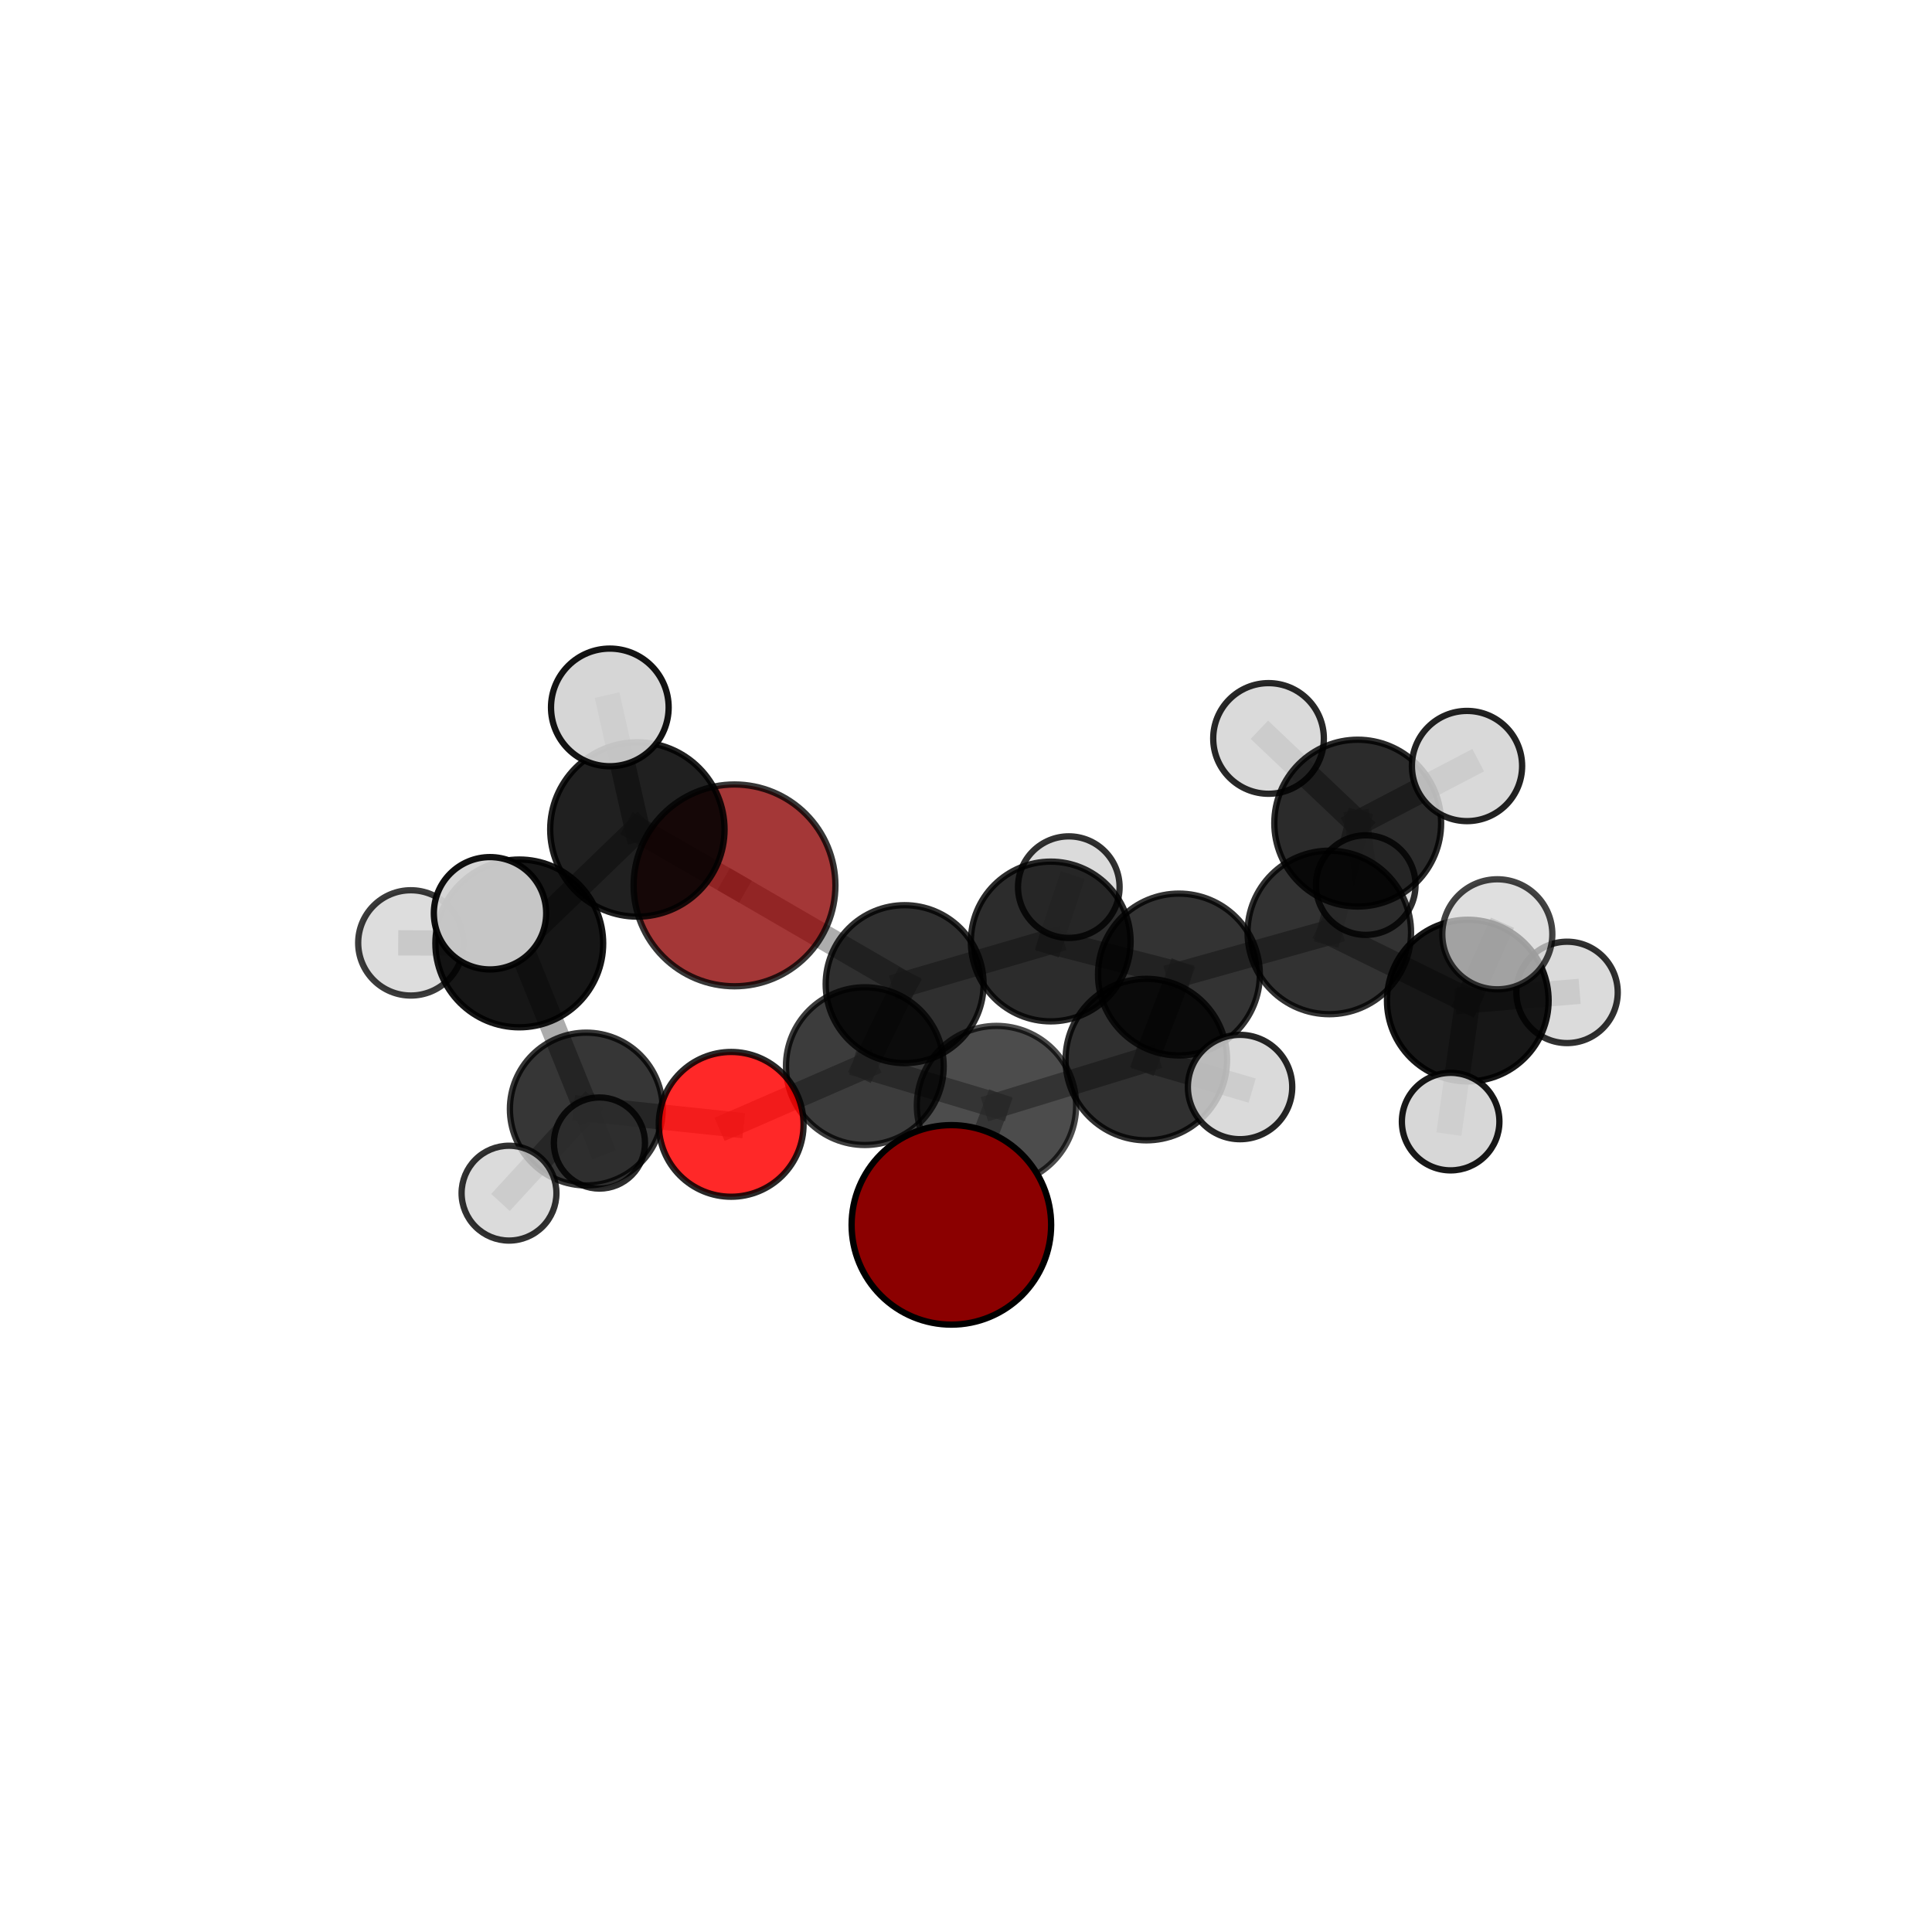 <?xml version="1.0" encoding="utf-8" standalone="no"?>
<!DOCTYPE svg PUBLIC "-//W3C//DTD SVG 1.1//EN"
  "http://www.w3.org/Graphics/SVG/1.1/DTD/svg11.dtd">
<svg xmlns:xlink="http://www.w3.org/1999/xlink" width="153pt" height="153pt" viewBox="0 0 153 153" xmlns="http://www.w3.org/2000/svg" version="1.1">
 <defs>
  <style type="text/css">*{stroke-linejoin: round; stroke-linecap: butt}</style>
 </defs>
 <g id="figure_1">
  <g id="patch_1">
   <path d="M 0 153 
L 153 153 
L 153 0 
L 0 0 
L 0 153 
z
" style="fill: none"/>
  </g>
  <g id="patch_2">
   <path d="M 7.2 145.8 
L 145.8 145.8 
L 145.8 7.2 
L 7.2 7.2 
L 7.2 145.8 
z
" style="fill: none"/>
  </g>
  <g id="axes_1">
   <g id="line2d_1">
    <path d="M 58.168 70.115 
L 71.641 77.937 
" clip-path="url(#p78153248ce)" style="fill: none; stroke: #808080; stroke-opacity: 0.648; stroke-width: 2; stroke-linecap: square"/>
   </g>
   <g id="line2d_2">
    <path d="M 58.168 70.115 
L 50.475 65.687 
" clip-path="url(#p78153248ce)" style="fill: none; stroke: #808080; stroke-opacity: 0.697; stroke-width: 2; stroke-linecap: square"/>
   </g>
   <g id="line2d_3">
    <path d="M 71.641 77.937 
L 68.488 84.43 
" clip-path="url(#p78153248ce)" style="fill: none; stroke: #808080; stroke-opacity: 0.64; stroke-width: 2; stroke-linecap: square"/>
   </g>
   <g id="line2d_4">
    <path d="M 50.475 65.687 
L 48.294 56.022 
" clip-path="url(#p78153248ce)" style="fill: none; stroke: #808080; stroke-opacity: 0.769; stroke-width: 2; stroke-linecap: square"/>
   </g>
   <g id="line2d_5">
    <path d="M 75.342 97 
L 78.915 87.55 
" clip-path="url(#p78153248ce)" style="fill: none; stroke: #808080; stroke-opacity: 0.647; stroke-width: 2; stroke-linecap: square"/>
   </g>
   <g id="line2d_6">
    <path d="M 78.915 87.55 
L 68.488 84.43 
" clip-path="url(#p78153248ce)" style="fill: none; stroke: #808080; stroke-opacity: 0.644; stroke-width: 2; stroke-linecap: square"/>
   </g>
   <g id="line2d_7">
    <path d="M 57.903 89.04 
L 68.488 84.43 
" clip-path="url(#p78153248ce)" style="fill: none; stroke: #808080; stroke-opacity: 0.633; stroke-width: 2; stroke-linecap: square"/>
   </g>
   <g id="line2d_8">
    <path d="M 57.903 89.04 
L 46.429 87.829 
" clip-path="url(#p78153248ce)" style="fill: none; stroke: #808080; stroke-opacity: 0.62; stroke-width: 2; stroke-linecap: square"/>
   </g>
   <g id="line2d_9">
    <path d="M 46.429 87.829 
L 41.124 74.712 
" clip-path="url(#p78153248ce)" style="fill: none; stroke: #808080; stroke-opacity: 0.655; stroke-width: 2; stroke-linecap: square"/>
   </g>
   <g id="line2d_10">
    <path d="M 46.429 87.829 
L 40.31 94.489 
" clip-path="url(#p78153248ce)" style="fill: none; stroke: #808080; stroke-opacity: 0.601; stroke-width: 2; stroke-linecap: square"/>
   </g>
   <g id="line2d_11">
    <path d="M 46.429 87.829 
L 47.471 90.52 
" clip-path="url(#p78153248ce)" style="fill: none; stroke: #808080; stroke-opacity: 0.586; stroke-width: 2; stroke-linecap: square"/>
   </g>
   <g id="line2d_12">
    <path d="M 105.272 73.842 
L 93.362 77.176 
" clip-path="url(#p78153248ce)" style="fill: none; stroke: #808080; stroke-opacity: 0.668; stroke-width: 2; stroke-linecap: square"/>
   </g>
   <g id="line2d_13">
    <path d="M 105.272 73.842 
L 107.521 65.185 
" clip-path="url(#p78153248ce)" style="fill: none; stroke: #808080; stroke-opacity: 0.682; stroke-width: 2; stroke-linecap: square"/>
   </g>
   <g id="line2d_14">
    <path d="M 105.272 73.842 
L 116.238 79.238 
" clip-path="url(#p78153248ce)" style="fill: none; stroke: #808080; stroke-opacity: 0.667; stroke-width: 2; stroke-linecap: square"/>
   </g>
   <g id="line2d_15">
    <path d="M 93.362 77.176 
L 90.78 83.911 
" clip-path="url(#p78153248ce)" style="fill: none; stroke: #808080; stroke-opacity: 0.662; stroke-width: 2; stroke-linecap: square"/>
   </g>
   <g id="line2d_16">
    <path d="M 93.362 77.176 
L 83.21 74.559 
" clip-path="url(#p78153248ce)" style="fill: none; stroke: #808080; stroke-opacity: 0.657; stroke-width: 2; stroke-linecap: square"/>
   </g>
   <g id="line2d_17">
    <path d="M 107.521 65.185 
L 116.177 60.663 
" clip-path="url(#p78153248ce)" style="fill: none; stroke: #808080; stroke-opacity: 0.709; stroke-width: 2; stroke-linecap: square"/>
   </g>
   <g id="line2d_18">
    <path d="M 107.521 65.185 
L 108.157 70.094 
" clip-path="url(#p78153248ce)" style="fill: none; stroke: #808080; stroke-opacity: 0.661; stroke-width: 2; stroke-linecap: square"/>
   </g>
   <g id="line2d_19">
    <path d="M 107.521 65.185 
L 100.459 58.48 
" clip-path="url(#p78153248ce)" style="fill: none; stroke: #808080; stroke-opacity: 0.711; stroke-width: 2; stroke-linecap: square"/>
   </g>
   <g id="line2d_20">
    <path d="M 116.238 79.238 
L 118.576 73.989 
" clip-path="url(#p78153248ce)" style="fill: none; stroke: #808080; stroke-opacity: 0.693; stroke-width: 2; stroke-linecap: square"/>
   </g>
   <g id="line2d_21">
    <path d="M 116.238 79.238 
L 114.88 88.823 
" clip-path="url(#p78153248ce)" style="fill: none; stroke: #808080; stroke-opacity: 0.637; stroke-width: 2; stroke-linecap: square"/>
   </g>
   <g id="line2d_22">
    <path d="M 116.238 79.238 
L 124.1 78.59 
" clip-path="url(#p78153248ce)" style="fill: none; stroke: #808080; stroke-opacity: 0.654; stroke-width: 2; stroke-linecap: square"/>
   </g>
   <g id="line2d_23">
    <path d="M 90.78 83.911 
L 78.915 87.55 
" clip-path="url(#p78153248ce)" style="fill: none; stroke: #808080; stroke-opacity: 0.655; stroke-width: 2; stroke-linecap: square"/>
   </g>
   <g id="line2d_24">
    <path d="M 90.78 83.911 
L 98.204 86.085 
" clip-path="url(#p78153248ce)" style="fill: none; stroke: #808080; stroke-opacity: 0.667; stroke-width: 2; stroke-linecap: square"/>
   </g>
   <g id="line2d_25">
    <path d="M 83.21 74.559 
L 71.641 77.937 
" clip-path="url(#p78153248ce)" style="fill: none; stroke: #808080; stroke-opacity: 0.646; stroke-width: 2; stroke-linecap: square"/>
   </g>
   <g id="line2d_26">
    <path d="M 83.21 74.559 
L 84.641 70.255 
" clip-path="url(#p78153248ce)" style="fill: none; stroke: #808080; stroke-opacity: 0.649; stroke-width: 2; stroke-linecap: square"/>
   </g>
   <g id="line2d_27">
    <path d="M 41.124 74.712 
L 50.475 65.687 
" clip-path="url(#p78153248ce)" style="fill: none; stroke: #808080; stroke-opacity: 0.718; stroke-width: 2; stroke-linecap: square"/>
   </g>
   <g id="line2d_28">
    <path d="M 41.124 74.712 
L 38.806 72.324 
" clip-path="url(#p78153248ce)" style="fill: none; stroke: #808080; stroke-opacity: 0.722; stroke-width: 2; stroke-linecap: square"/>
   </g>
   <g id="line2d_29">
    <path d="M 41.124 74.712 
L 32.536 74.67 
" clip-path="url(#p78153248ce)" style="fill: none; stroke: #808080; stroke-opacity: 0.689; stroke-width: 2; stroke-linecap: square"/>
   </g>
   <g id="Path3DCollection_1">
    <path d="M 108.157 74.036 
C 109.202 74.036 110.205 73.621 110.945 72.881 
C 111.684 72.142 112.099 71.139 112.099 70.094 
C 112.099 69.048 111.684 68.045 110.945 67.306 
C 110.205 66.566 109.202 66.151 108.157 66.151 
C 107.111 66.151 106.108 66.566 105.369 67.306 
C 104.629 68.045 104.214 69.048 104.214 70.094 
C 104.214 71.139 104.629 72.142 105.369 72.881 
C 106.108 73.621 107.111 74.036 108.157 74.036 
z
" clip-path="url(#p78153248ce)" style="fill: #d3d3d3; fill-opacity: 0.82; stroke: #000000; stroke-opacity: 0.82; stroke-width: 0.5"/>
    <path d="M 84.641 74.277 
C 85.708 74.277 86.731 73.853 87.485 73.099 
C 88.24 72.345 88.663 71.322 88.663 70.255 
C 88.663 69.189 88.24 68.165 87.485 67.411 
C 86.731 66.657 85.708 66.233 84.641 66.233 
C 83.575 66.233 82.552 66.657 81.797 67.411 
C 81.043 68.165 80.619 69.189 80.619 70.255 
C 80.619 71.322 81.043 72.345 81.797 73.099 
C 82.552 73.853 83.575 74.277 84.641 74.277 
z
" clip-path="url(#p78153248ce)" style="fill: #d3d3d3; fill-opacity: 0.807; stroke: #000000; stroke-opacity: 0.807; stroke-width: 0.5"/>
    <path d="M 58.168 78.106 
C 60.287 78.106 62.32 77.264 63.818 75.765 
C 65.316 74.267 66.158 72.235 66.158 70.115 
C 66.158 67.996 65.316 65.964 63.818 64.466 
C 62.32 62.967 60.287 62.125 58.168 62.125 
C 56.049 62.125 54.016 62.967 52.518 64.466 
C 51.02 65.964 50.178 67.996 50.178 70.115 
C 50.178 72.235 51.02 74.267 52.518 75.765 
C 54.016 77.264 56.049 78.106 58.168 78.106 
z
" clip-path="url(#p78153248ce)" style="fill: #8b0000; fill-opacity: 0.784; stroke: #000000; stroke-opacity: 0.784; stroke-width: 0.5"/>
    <path d="M 100.459 62.861 
C 101.621 62.861 102.735 62.399 103.557 61.578 
C 104.378 60.756 104.84 59.642 104.84 58.48 
C 104.84 57.318 104.378 56.203 103.557 55.382 
C 102.735 54.56 101.621 54.098 100.459 54.098 
C 99.297 54.098 98.183 54.56 97.361 55.382 
C 96.539 56.203 96.078 57.318 96.078 58.48 
C 96.078 59.642 96.539 60.756 97.361 61.578 
C 98.183 62.399 99.297 62.861 100.459 62.861 
z
" clip-path="url(#p78153248ce)" style="fill: #d3d3d3; fill-opacity: 0.841; stroke: #000000; stroke-opacity: 0.841; stroke-width: 0.5"/>
    <path d="M 107.521 71.79 
C 109.273 71.79 110.953 71.094 112.192 69.856 
C 113.43 68.617 114.126 66.937 114.126 65.185 
C 114.126 63.433 113.43 61.753 112.192 60.514 
C 110.953 59.276 109.273 58.58 107.521 58.58 
C 105.769 58.58 104.089 59.276 102.85 60.514 
C 101.612 61.753 100.916 63.433 100.916 65.185 
C 100.916 66.937 101.612 68.617 102.85 69.856 
C 104.089 71.094 105.769 71.79 107.521 71.79 
z
" clip-path="url(#p78153248ce)" style="fill-opacity: 0.829; stroke: #000000; stroke-opacity: 0.829; stroke-width: 0.5"/>
    <path d="M 116.177 65.027 
C 117.334 65.027 118.444 64.567 119.263 63.749 
C 120.081 62.931 120.541 61.82 120.541 60.663 
C 120.541 59.506 120.081 58.395 119.263 57.577 
C 118.444 56.759 117.334 56.299 116.177 56.299 
C 115.019 56.299 113.909 56.759 113.091 57.577 
C 112.272 58.395 111.813 59.506 111.813 60.663 
C 111.813 61.82 112.272 62.931 113.091 63.749 
C 113.909 64.567 115.019 65.027 116.177 65.027 
z
" clip-path="url(#p78153248ce)" style="fill: #d3d3d3; fill-opacity: 0.865; stroke: #000000; stroke-opacity: 0.865; stroke-width: 0.5"/>
    <path d="M 83.21 80.885 
C 84.888 80.885 86.497 80.218 87.683 79.032 
C 88.869 77.846 89.535 76.237 89.535 74.559 
C 89.535 72.882 88.869 71.273 87.683 70.087 
C 86.497 68.901 84.888 68.234 83.21 68.234 
C 81.533 68.234 79.924 68.901 78.737 70.087 
C 77.551 71.273 76.885 72.882 76.885 74.559 
C 76.885 76.237 77.551 77.846 78.737 79.032 
C 79.924 80.218 81.533 80.885 83.21 80.885 
z
" clip-path="url(#p78153248ce)" style="fill-opacity: 0.828; stroke: #000000; stroke-opacity: 0.828; stroke-width: 0.5"/>
    <path d="M 47.471 94.128 
C 48.428 94.128 49.346 93.748 50.023 93.071 
C 50.699 92.394 51.08 91.477 51.08 90.52 
C 51.08 89.563 50.699 88.645 50.023 87.968 
C 49.346 87.291 48.428 86.911 47.471 86.911 
C 46.514 86.911 45.597 87.291 44.92 87.968 
C 44.243 88.645 43.863 89.563 43.863 90.52 
C 43.863 91.477 44.243 92.394 44.92 93.071 
C 45.597 93.748 46.514 94.128 47.471 94.128 
z
" clip-path="url(#p78153248ce)" style="fill: #d3d3d3; fill-opacity: 0.827; stroke: #000000; stroke-opacity: 0.827; stroke-width: 0.5"/>
    <path d="M 71.641 84.19 
C 73.299 84.19 74.89 83.531 76.062 82.358 
C 77.235 81.186 77.893 79.595 77.893 77.937 
C 77.893 76.279 77.235 74.688 76.062 73.516 
C 74.89 72.343 73.299 71.684 71.641 71.684 
C 69.983 71.684 68.392 72.343 67.22 73.516 
C 66.047 74.688 65.388 76.279 65.388 77.937 
C 65.388 79.595 66.047 81.186 67.22 82.358 
C 68.392 83.531 69.983 84.19 71.641 84.19 
z
" clip-path="url(#p78153248ce)" style="fill-opacity: 0.814; stroke: #000000; stroke-opacity: 0.814; stroke-width: 0.5"/>
    <path d="M 105.272 80.317 
C 106.989 80.317 108.636 79.635 109.85 78.42 
C 111.064 77.206 111.746 75.559 111.746 73.842 
C 111.746 72.125 111.064 70.478 109.85 69.264 
C 108.636 68.05 106.989 67.368 105.272 67.368 
C 103.555 67.368 101.908 68.05 100.693 69.264 
C 99.479 70.478 98.797 72.125 98.797 73.842 
C 98.797 75.559 99.479 77.206 100.693 78.42 
C 101.908 79.635 103.555 80.317 105.272 80.317 
z
" clip-path="url(#p78153248ce)" style="fill-opacity: 0.801; stroke: #000000; stroke-opacity: 0.801; stroke-width: 0.5"/>
    <path d="M 124.1 82.604 
C 125.164 82.604 126.185 82.181 126.938 81.428 
C 127.69 80.676 128.113 79.655 128.113 78.59 
C 128.113 77.526 127.69 76.505 126.938 75.753 
C 126.185 75 125.164 74.577 124.1 74.577 
C 123.035 74.577 122.014 75 121.262 75.753 
C 120.509 76.505 120.086 77.526 120.086 78.59 
C 120.086 79.655 120.509 80.676 121.262 81.428 
C 122.014 82.181 123.035 82.604 124.1 82.604 
z
" clip-path="url(#p78153248ce)" style="fill: #d3d3d3; fill-opacity: 0.811; stroke: #000000; stroke-opacity: 0.811; stroke-width: 0.5"/>
    <path d="M 93.362 83.584 
C 95.062 83.584 96.692 82.909 97.893 81.707 
C 99.095 80.505 99.77 78.875 99.77 77.176 
C 99.77 75.476 99.095 73.846 97.893 72.644 
C 96.692 71.443 95.062 70.767 93.362 70.767 
C 91.663 70.767 90.032 71.443 88.831 72.644 
C 87.629 73.846 86.954 75.476 86.954 77.176 
C 86.954 78.875 87.629 80.505 88.831 81.707 
C 90.032 82.909 91.663 83.584 93.362 83.584 
z
" clip-path="url(#p78153248ce)" style="fill-opacity: 0.8; stroke: #000000; stroke-opacity: 0.8; stroke-width: 0.5"/>
    <path d="M 32.536 78.839 
C 33.641 78.839 34.702 78.4 35.484 77.618 
C 36.266 76.836 36.705 75.776 36.705 74.67 
C 36.705 73.564 36.266 72.504 35.484 71.722 
C 34.702 70.94 33.641 70.501 32.536 70.501 
C 31.43 70.501 30.369 70.94 29.588 71.722 
C 28.806 72.504 28.366 73.564 28.366 74.67 
C 28.366 75.776 28.806 76.836 29.588 77.618 
C 30.369 78.4 31.43 78.839 32.536 78.839 
z
" clip-path="url(#p78153248ce)" style="fill: #d3d3d3; fill-opacity: 0.766; stroke: #000000; stroke-opacity: 0.766; stroke-width: 0.5"/>
    <path d="M 50.475 72.59 
C 52.306 72.59 54.062 71.863 55.356 70.568 
C 56.651 69.274 57.378 67.518 57.378 65.687 
C 57.378 63.856 56.651 62.1 55.356 60.806 
C 54.062 59.511 52.306 58.784 50.475 58.784 
C 48.644 58.784 46.888 59.511 45.594 60.806 
C 44.299 62.1 43.572 63.856 43.572 65.687 
C 43.572 67.518 44.299 69.274 45.594 70.568 
C 46.888 71.863 48.644 72.59 50.475 72.59 
z
" clip-path="url(#p78153248ce)" style="fill-opacity: 0.872; stroke: #000000; stroke-opacity: 0.872; stroke-width: 0.5"/>
    <path d="M 48.294 60.681 
C 49.53 60.681 50.715 60.19 51.588 59.316 
C 52.462 58.443 52.952 57.258 52.952 56.022 
C 52.952 54.787 52.462 53.602 51.588 52.728 
C 50.715 51.855 49.53 51.364 48.294 51.364 
C 47.059 51.364 45.874 51.855 45 52.728 
C 44.127 53.602 43.636 54.787 43.636 56.022 
C 43.636 57.258 44.127 58.443 45 59.316 
C 45.874 60.19 47.059 60.681 48.294 60.681 
z
" clip-path="url(#p78153248ce)" style="fill: #d3d3d3; fill-opacity: 0.922; stroke: #000000; stroke-opacity: 0.922; stroke-width: 0.5"/>
    <path d="M 116.238 85.638 
C 117.936 85.638 119.564 84.964 120.764 83.764 
C 121.965 82.563 122.639 80.935 122.639 79.238 
C 122.639 77.54 121.965 75.912 120.764 74.712 
C 119.564 73.511 117.936 72.837 116.238 72.837 
C 114.541 72.837 112.913 73.511 111.712 74.712 
C 110.512 75.912 109.838 77.54 109.838 79.238 
C 109.838 80.935 110.512 82.563 111.712 83.764 
C 112.913 84.964 114.541 85.638 116.238 85.638 
z
" clip-path="url(#p78153248ce)" style="fill-opacity: 0.908; stroke: #000000; stroke-opacity: 0.908; stroke-width: 0.5"/>
    <path d="M 46.429 93.878 
C 48.034 93.878 49.573 93.241 50.707 92.106 
C 51.841 90.972 52.479 89.433 52.479 87.829 
C 52.479 86.224 51.841 84.686 50.707 83.551 
C 49.573 82.417 48.034 81.779 46.429 81.779 
C 44.825 81.779 43.286 82.417 42.152 83.551 
C 41.017 84.686 40.38 86.224 40.38 87.829 
C 40.38 89.433 41.017 90.972 42.152 92.106 
C 43.286 93.241 44.825 93.878 46.429 93.878 
z
" clip-path="url(#p78153248ce)" style="fill-opacity: 0.787; stroke: #000000; stroke-opacity: 0.787; stroke-width: 0.5"/>
    <path d="M 41.124 81.356 
C 42.886 81.356 44.576 80.656 45.822 79.41 
C 47.067 78.164 47.767 76.474 47.767 74.712 
C 47.767 72.95 47.067 71.26 45.822 70.015 
C 44.576 68.769 42.886 68.069 41.124 68.069 
C 39.362 68.069 37.672 68.769 36.426 70.015 
C 35.18 71.26 34.48 72.95 34.48 74.712 
C 34.48 76.474 35.18 78.164 36.426 79.41 
C 37.672 80.656 39.362 81.356 41.124 81.356 
z
" clip-path="url(#p78153248ce)" style="fill-opacity: 0.913; stroke: #000000; stroke-opacity: 0.913; stroke-width: 0.5"/>
    <path d="M 114.88 92.685 
C 115.904 92.685 116.887 92.278 117.611 91.553 
C 118.335 90.829 118.742 89.847 118.742 88.823 
C 118.742 87.799 118.335 86.816 117.611 86.092 
C 116.887 85.368 115.904 84.961 114.88 84.961 
C 113.856 84.961 112.874 85.368 112.149 86.092 
C 111.425 86.816 111.018 87.799 111.018 88.823 
C 111.018 89.847 111.425 90.829 112.149 91.553 
C 112.874 92.278 113.856 92.685 114.88 92.685 
z
" clip-path="url(#p78153248ce)" style="fill: #d3d3d3; fill-opacity: 0.906; stroke: #000000; stroke-opacity: 0.906; stroke-width: 0.5"/>
    <path d="M 68.488 90.676 
C 70.145 90.676 71.733 90.017 72.905 88.846 
C 74.076 87.675 74.734 86.086 74.734 84.43 
C 74.734 82.774 74.076 81.185 72.905 80.014 
C 71.733 78.843 70.145 78.185 68.488 78.185 
C 66.832 78.185 65.243 78.843 64.072 80.014 
C 62.901 81.185 62.243 82.774 62.243 84.43 
C 62.243 86.086 62.901 87.675 64.072 88.846 
C 65.243 90.017 66.832 90.676 68.488 90.676 
z
" clip-path="url(#p78153248ce)" style="fill-opacity: 0.765; stroke: #000000; stroke-opacity: 0.765; stroke-width: 0.5"/>
    <path d="M 40.31 98.244 
C 41.306 98.244 42.261 97.848 42.966 97.144 
C 43.67 96.44 44.065 95.485 44.065 94.489 
C 44.065 93.493 43.67 92.538 42.966 91.833 
C 42.261 91.129 41.306 90.734 40.31 90.734 
C 39.314 90.734 38.359 91.129 37.655 91.833 
C 36.951 92.538 36.555 93.493 36.555 94.489 
C 36.555 95.485 36.951 96.44 37.655 97.144 
C 38.359 97.848 39.314 98.244 40.31 98.244 
z
" clip-path="url(#p78153248ce)" style="fill: #d3d3d3; fill-opacity: 0.807; stroke: #000000; stroke-opacity: 0.807; stroke-width: 0.5"/>
    <path d="M 57.903 94.773 
C 59.424 94.773 60.882 94.169 61.957 93.094 
C 63.032 92.019 63.636 90.561 63.636 89.04 
C 63.636 87.52 63.032 86.062 61.957 84.987 
C 60.882 83.911 59.424 83.307 57.903 83.307 
C 56.383 83.307 54.925 83.911 53.85 84.987 
C 52.775 86.062 52.171 87.52 52.171 89.04 
C 52.171 90.561 52.775 92.019 53.85 93.094 
C 54.925 94.169 56.383 94.773 57.903 94.773 
z
" clip-path="url(#p78153248ce)" style="fill: #ff0000; fill-opacity: 0.84; stroke: #000000; stroke-opacity: 0.84; stroke-width: 0.5"/>
    <path d="M 90.78 90.306 
C 92.476 90.306 94.103 89.632 95.302 88.433 
C 96.501 87.234 97.175 85.607 97.175 83.911 
C 97.175 82.215 96.501 80.588 95.302 79.389 
C 94.103 78.19 92.476 77.516 90.78 77.516 
C 89.084 77.516 87.458 78.19 86.258 79.389 
C 85.059 80.588 84.385 82.215 84.385 83.911 
C 84.385 85.607 85.059 87.234 86.258 88.433 
C 87.458 89.632 89.084 90.306 90.78 90.306 
z
" clip-path="url(#p78153248ce)" style="fill-opacity: 0.809; stroke: #000000; stroke-opacity: 0.809; stroke-width: 0.5"/>
    <path d="M 118.576 78.347 
C 119.731 78.347 120.84 77.887 121.657 77.07 
C 122.474 76.253 122.933 75.145 122.933 73.989 
C 122.933 72.834 122.474 71.726 121.657 70.908 
C 120.84 70.091 119.731 69.632 118.576 69.632 
C 117.42 69.632 116.312 70.091 115.495 70.908 
C 114.678 71.726 114.219 72.834 114.219 73.989 
C 114.219 75.145 114.678 76.253 115.495 77.07 
C 116.312 77.887 117.42 78.347 118.576 78.347 
z
" clip-path="url(#p78153248ce)" style="fill: #d3d3d3; fill-opacity: 0.737; stroke: #000000; stroke-opacity: 0.737; stroke-width: 0.5"/>
    <path d="M 78.915 93.857 
C 80.588 93.857 82.193 93.193 83.375 92.01 
C 84.558 90.827 85.223 89.223 85.223 87.55 
C 85.223 85.877 84.558 84.273 83.375 83.09 
C 82.193 81.907 80.588 81.243 78.915 81.243 
C 77.243 81.243 75.638 81.907 74.456 83.09 
C 73.273 84.273 72.608 85.877 72.608 87.55 
C 72.608 89.223 73.273 90.827 74.456 92.01 
C 75.638 93.193 77.243 93.857 78.915 93.857 
z
" clip-path="url(#p78153248ce)" style="fill-opacity: 0.7; stroke: #000000; stroke-opacity: 0.7; stroke-width: 0.5"/>
    <path d="M 38.806 76.772 
C 39.985 76.772 41.117 76.304 41.951 75.47 
C 42.785 74.636 43.254 73.504 43.254 72.324 
C 43.254 71.145 42.785 70.013 41.951 69.179 
C 41.117 68.345 39.985 67.876 38.806 67.876 
C 37.626 67.876 36.495 68.345 35.66 69.179 
C 34.826 70.013 34.358 71.145 34.358 72.324 
C 34.358 73.504 34.826 74.636 35.66 75.47 
C 36.495 76.304 37.626 76.772 38.806 76.772 
z
" clip-path="url(#p78153248ce)" style="fill: #d3d3d3; fill-opacity: 0.934; stroke: #000000; stroke-opacity: 0.934; stroke-width: 0.5"/>
    <path d="M 98.204 90.216 
C 99.3 90.216 100.351 89.781 101.126 89.006 
C 101.9 88.231 102.336 87.18 102.336 86.085 
C 102.336 84.989 101.9 83.938 101.126 83.163 
C 100.351 82.388 99.3 81.953 98.204 81.953 
C 97.108 81.953 96.057 82.388 95.283 83.163 
C 94.508 83.938 94.072 84.989 94.072 86.085 
C 94.072 87.18 94.508 88.231 95.283 89.006 
C 96.057 89.781 97.108 90.216 98.204 90.216 
z
" clip-path="url(#p78153248ce)" style="fill: #d3d3d3; fill-opacity: 0.851; stroke: #000000; stroke-opacity: 0.851; stroke-width: 0.5"/>
    <path d="M 75.342 104.901 
C 77.437 104.901 79.447 104.069 80.928 102.587 
C 82.41 101.105 83.243 99.096 83.243 97 
C 83.243 94.905 82.41 92.895 80.928 91.414 
C 79.447 89.932 77.437 89.1 75.342 89.1 
C 73.247 89.1 71.237 89.932 69.755 91.414 
C 68.274 92.895 67.441 94.905 67.441 97 
C 67.441 99.096 68.274 101.105 69.755 102.587 
C 71.237 104.069 73.247 104.901 75.342 104.901 
z
" clip-path="url(#p78153248ce)" style="fill: #8b0000; stroke: #000000; stroke-width: 0.5"/>
   </g>
  </g>
 </g>
 <defs>
  <clipPath id="p78153248ce">
   <rect x="7.2" y="7.2" width="138.6" height="138.6"/>
  </clipPath>
 </defs>
</svg>
